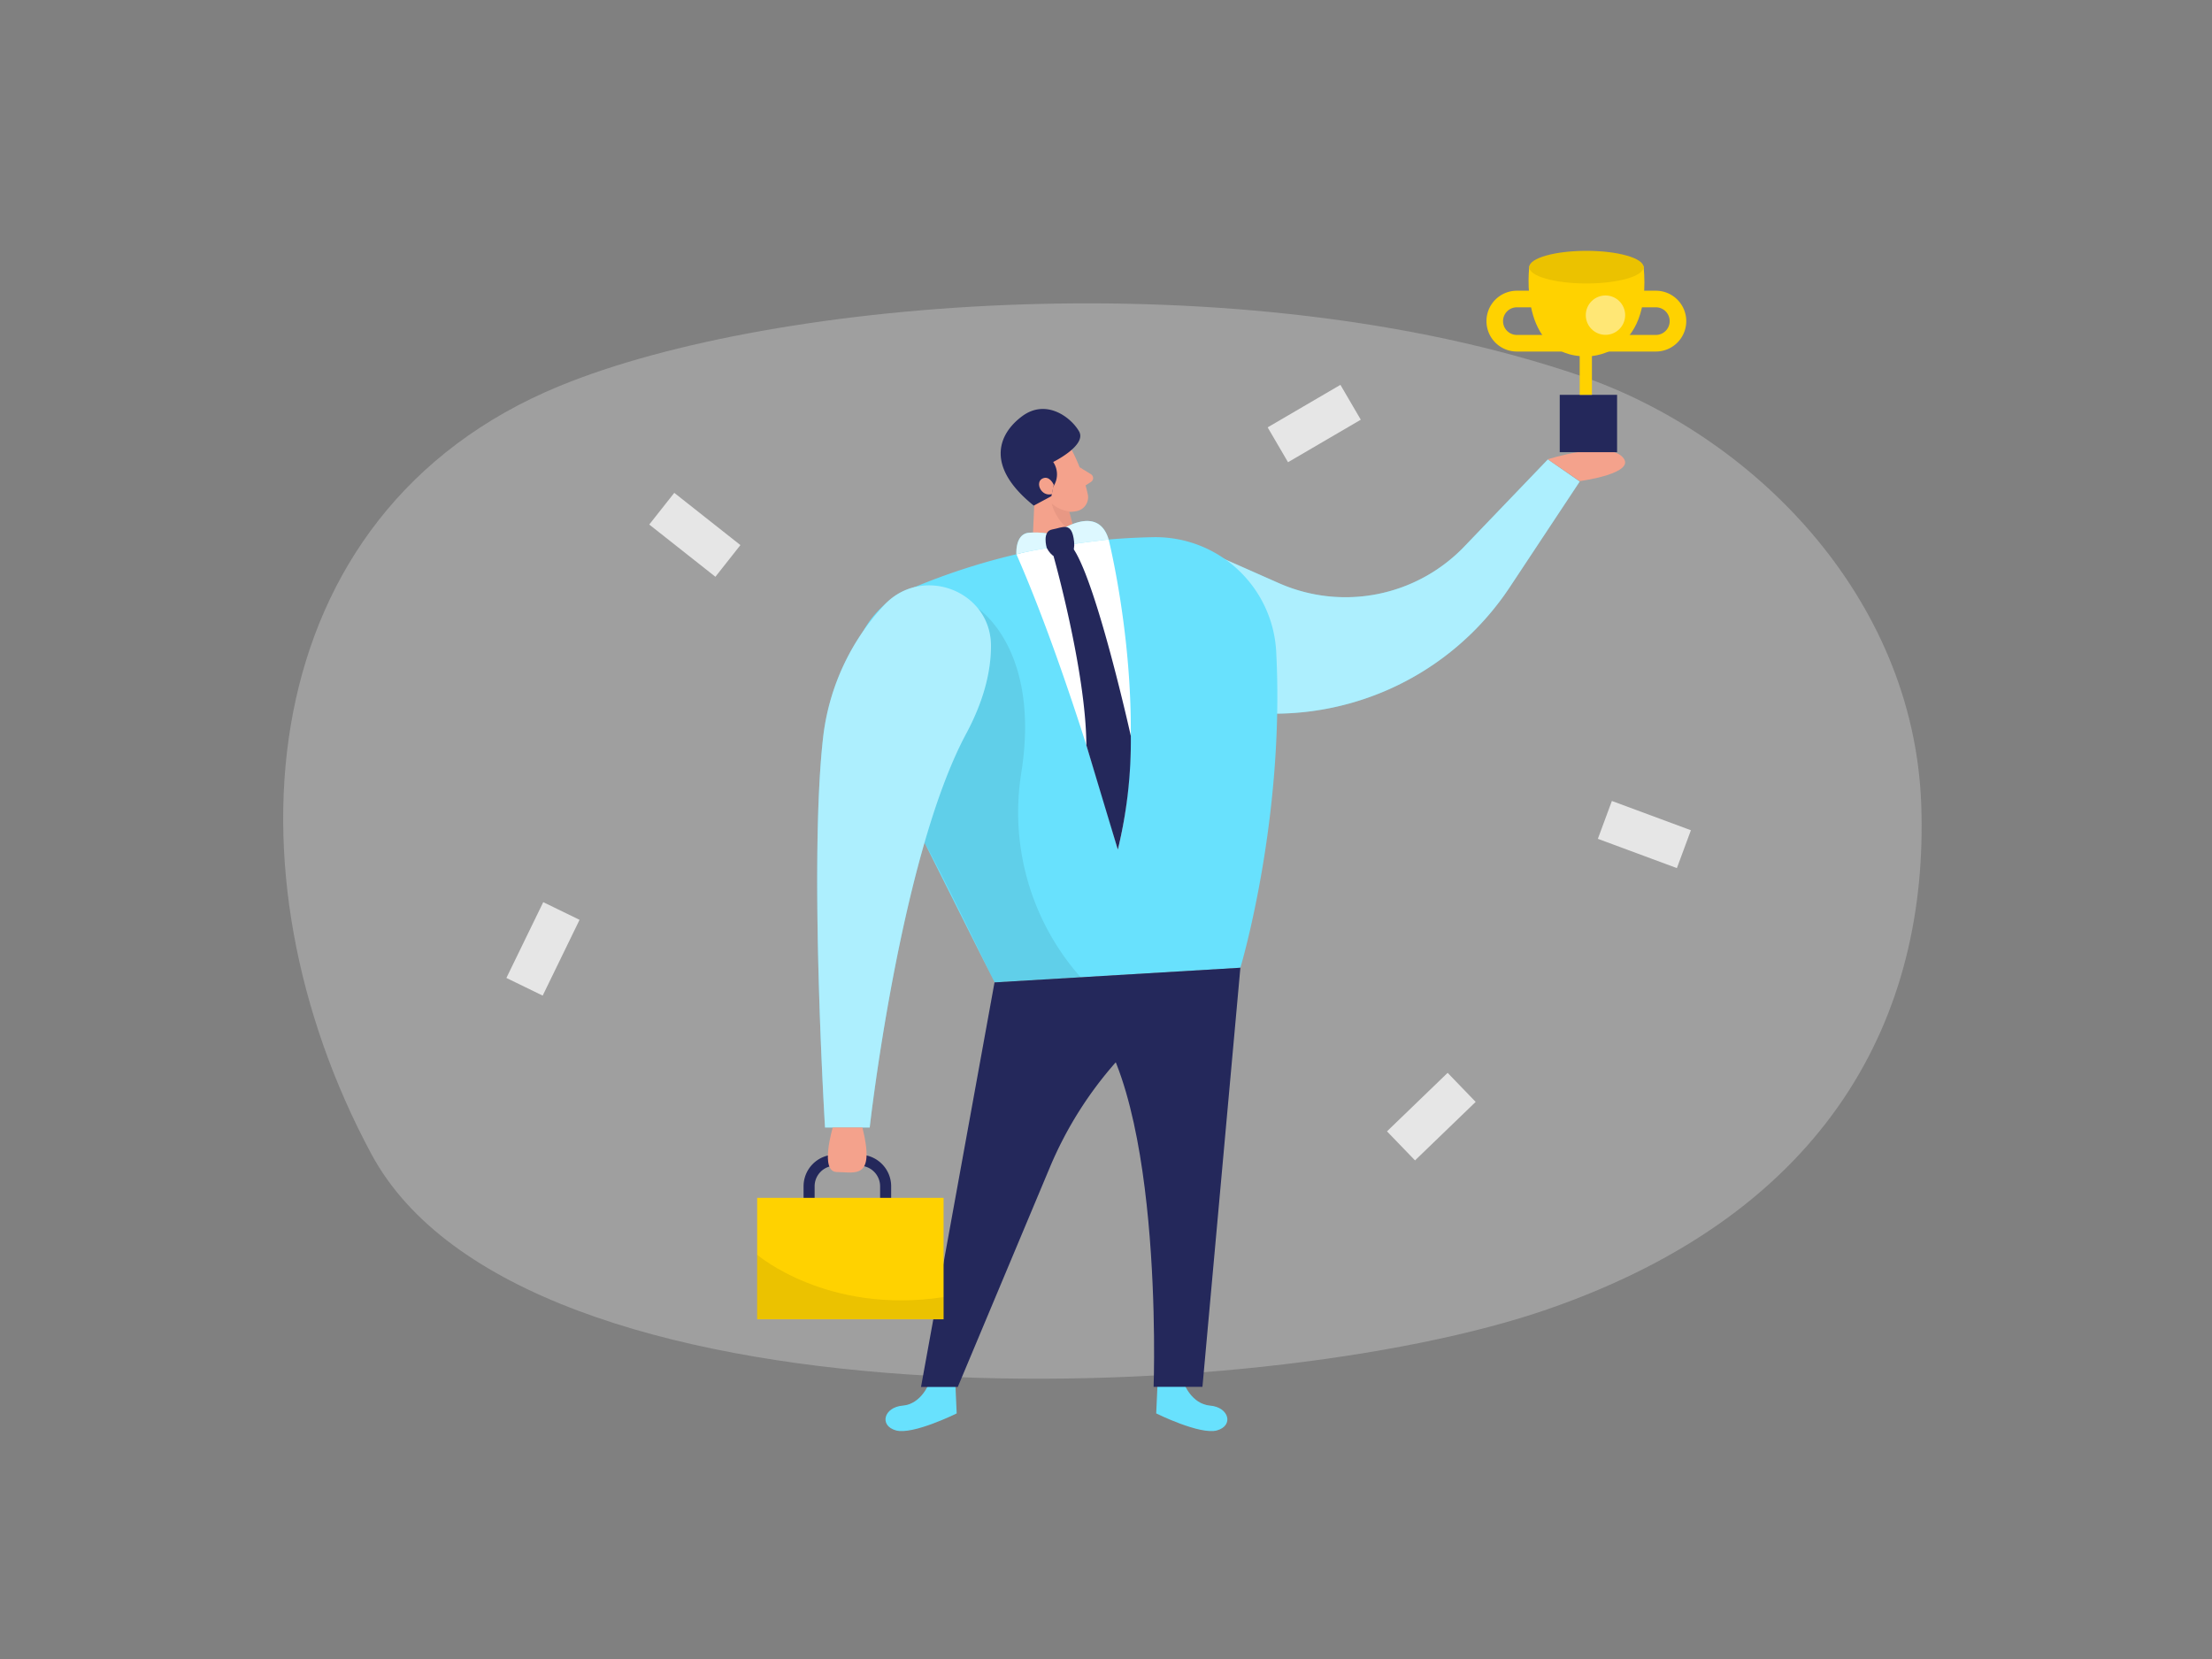 <svg id="Layer_1" data-name="Layer 1" xmlns="http://www.w3.org/2000/svg" viewBox="0 0 400 300"><rect x="0" y="0" width="400" height="300" fill="#808080" stroke="none"/><title>_</title><path d="M285.6,67.89c31.2,10.64,60.45,39.87,61.82,77.54,1.38,38-16.33,73.57-67.52,91.31-52.25,18.11-185.46,22.72-212.76-28.08s-21.73-115.89,34-138.84C140.16,53.74,224.66,47.12,285.6,67.89Z" fill="#e6e6e6" opacity="0.3"/><path d="M215.91,98.66l15.35,6.79a29.77,29.77,0,0,0,33.52-6.61L279.9,83.08l5.76,4L273,106.2a51.08,51.08,0,0,1-50.14,22.29l-22.33-3.34Z" fill="#68e1fd"/><path d="M215.91,98.66l15.35,6.79a29.77,29.77,0,0,0,33.52-6.61L279.9,83.08l5.76,4L273,106.2a51.08,51.08,0,0,1-50.14,22.29l-22.33-3.34Z" fill="#fff" opacity="0.46"/><path d="M285.66,87s10.59-1.41,7.72-4.38-13.48.43-13.48.43Z" fill="#f4a28c"/><path d="M297.21,48.11H276.56s-2.19,16.34,10.33,16.34C286.89,64.45,298.83,64.84,297.21,48.11Z" fill="#ffd200"/><ellipse cx="286.87" cy="48.31" rx="10.34" ry="2.95" fill="#ffd200"/><ellipse cx="286.87" cy="48.31" rx="10.34" ry="2.95" opacity="0.08"/><rect x="282.05" y="71.4" width="10.37" height="10.37" transform="translate(574.47 153.17) rotate(-180)" fill="#24285b"/><rect x="285.66" y="61.22" width="2.21" height="10.18" transform="translate(573.53 132.62) rotate(-180)" fill="#ffd200"/><path d="M295.73,54.07h3.7a4,4,0,0,1,4,4h0a4,4,0,0,1-4,4H288.89" fill="none" stroke="#ffd200" stroke-miterlimit="10" stroke-width="3"/><path d="M278,54.07h-3.7a4,4,0,0,0-4,4h0a4,4,0,0,0,4,4h10.54" fill="none" stroke="#ffd200" stroke-miterlimit="10" stroke-width="3"/><circle cx="290.32" cy="56.99" r="3.56" fill="#fff" opacity="0.46"/><path d="M193.9,81.55a32,32,0,0,1,2.84,8,2.57,2.57,0,0,1-2.19,2.9,5.66,5.66,0,0,1-5.71-2.26l-3.11-3.53a4.59,4.59,0,0,1,0-5.3C187.6,78.34,192.61,78.72,193.9,81.55Z" fill="#f4a28c"/><polygon points="187.29 85.33 186.55 102.03 195.79 101.78 192.62 89.73 187.29 85.33" fill="#f4a28c"/><path d="M195.23,84.49l2.06,1.27a.82.82,0,0,1,0,1.38l-1.67,1.08Z" fill="#f4a28c"/><path d="M193.37,92.49a6,6,0,0,1-3.17-1.43s.47,3,4.15,5.64Z" fill="#ce8172" opacity="0.31"/><path d="M214.08,250.12s1.36,3.77,4.76,4.06,4.3,3.61,1.24,4.48-11-3.07-11-3.07l.22-4.91Z" fill="#68e1fd"/><path d="M168,250.12s-1.36,3.77-4.77,4.06-4.29,3.61-1.23,4.48,11-3.07,11-3.07l-.22-4.91Z" fill="#68e1fd"/><path d="M208.51,97.14a117.89,117.89,0,0,0-44.07,9.43,17,17,0,0,0-8.58,23.25l24,47.83L224.3,175s8.09-26.88,6.47-57.29A21.86,21.86,0,0,0,208.51,97.14Z" fill="#68e1fd"/><path d="M179.84,177.65,166.55,250.8h6.65l16.65-39.71a68.88,68.88,0,0,1,29.56-33.3L224.3,175Z" fill="#24285b"/><path d="M224.3,175l-6.86,75.78h-8.83s2.06-57-13.87-69.16Z" fill="#24285b"/><path d="M176.89,110.08s11.36,7.3,7.78,29.75a45,45,0,0,0,10.75,36.9l-15.58.92s-10-20.83-12.66-25.25S176.89,110.08,176.89,110.08Z" opacity="0.08"/><path d="M179.2,116.88c.05-10.17-12.66-14.86-19.46-7.3a42.18,42.18,0,0,0-10.83,23.23c-2.7,22.33.28,71.08.28,71.08h8.08s5.46-48.72,17.37-71.08C178,126.58,179.18,121.28,179.2,116.88Z" fill="#68e1fd"/><path d="M179.2,116.88c.05-10.17-12.66-14.86-19.46-7.3a42.18,42.18,0,0,0-10.83,23.23c-2.7,22.33.28,71.08.28,71.08h8.08s5.46-48.72,17.37-71.08C178,126.58,179.18,121.28,179.2,116.88Z" fill="#fff" opacity="0.46"/><path d="M146.31,218v-3.45A4.72,4.72,0,0,1,151,209.8h4.42a4.72,4.72,0,0,1,4.73,4.72v3.7" fill="none" stroke="#24285b" stroke-miterlimit="10" stroke-width="2"/><rect x="136.92" y="216.61" width="33.71" height="21.96" fill="#ffd200"/><path d="M136.92,226.9s12.63,10.86,33.71,7.66v4H136.92Z" opacity="0.08"/><path d="M150.59,203.89s-2.43,8.05.76,8.05,7,1.53,4.6-8.05Z" fill="#f4a28c"/><path d="M186.94,91.43l3.19-1.71.32-1.7a4,4,0,0,0,0-4.48s6.12-3,4.68-5.53-5.95-6-10.33-2.72S178.21,84.42,186.94,91.43Z" fill="#24285b"/><path d="M190.55,87.66s-.78-1.8-2.09-1.1-.19,3.31,1.76,2.79Z" fill="#f4a28c"/><path d="M183.8,100.23a71,71,0,0,1,16.68-2.67s7.78,31.06,1.66,56.09C202.14,153.65,193.42,122.13,183.8,100.23Z" fill="#fff"/><path d="M183.8,100.23s-.3-3.78,2.38-3.9a14.4,14.4,0,0,1,4.37.37s7.84-6.14,9.93.86C200.48,97.56,189.27,98.81,183.8,100.23Z" fill="#68e1fd"/><path d="M183.8,100.23s-.3-3.78,2.38-3.9a14.4,14.4,0,0,1,4.37.37s7.84-6.14,9.93.86C200.48,97.56,189.27,98.81,183.8,100.23Z" fill="#fff" opacity="0.77"/><path d="M189.28,99.06s-.89-3,1-3.32,3.55-1.57,3.95,2.21S190.8,102.13,189.28,99.06Z" fill="#24285b"/><path d="M190.51,100.55s5.88,20.83,5.94,34.22l5.69,18.88a83.59,83.59,0,0,0,2.35-20.56s-6.08-27.4-10.35-33.8Z" fill="#24285b"/><rect x="230.03" y="72.93" width="15.24" height="7.3" transform="translate(-6.17 130.37) rotate(-30.3)" fill="#e6e6e6"/><rect x="289.74" y="147.26" width="15.24" height="7.3" transform="translate(70.95 -93.91) rotate(20.33)" fill="#e6e6e6"/><rect x="251.21" y="198.24" width="15.24" height="7.3" transform="translate(-67.62 236.32) rotate(-43.97)" fill="#e6e6e6"/><rect x="118.04" y="93.05" width="15.24" height="7.3" transform="translate(164.33 250.48) rotate(-141.7)" fill="#e6e6e6"/><rect x="90.57" y="167.94" width="15.24" height="7.3" transform="translate(295.44 158.35) rotate(115.94)" fill="#e6e6e6"/></svg>